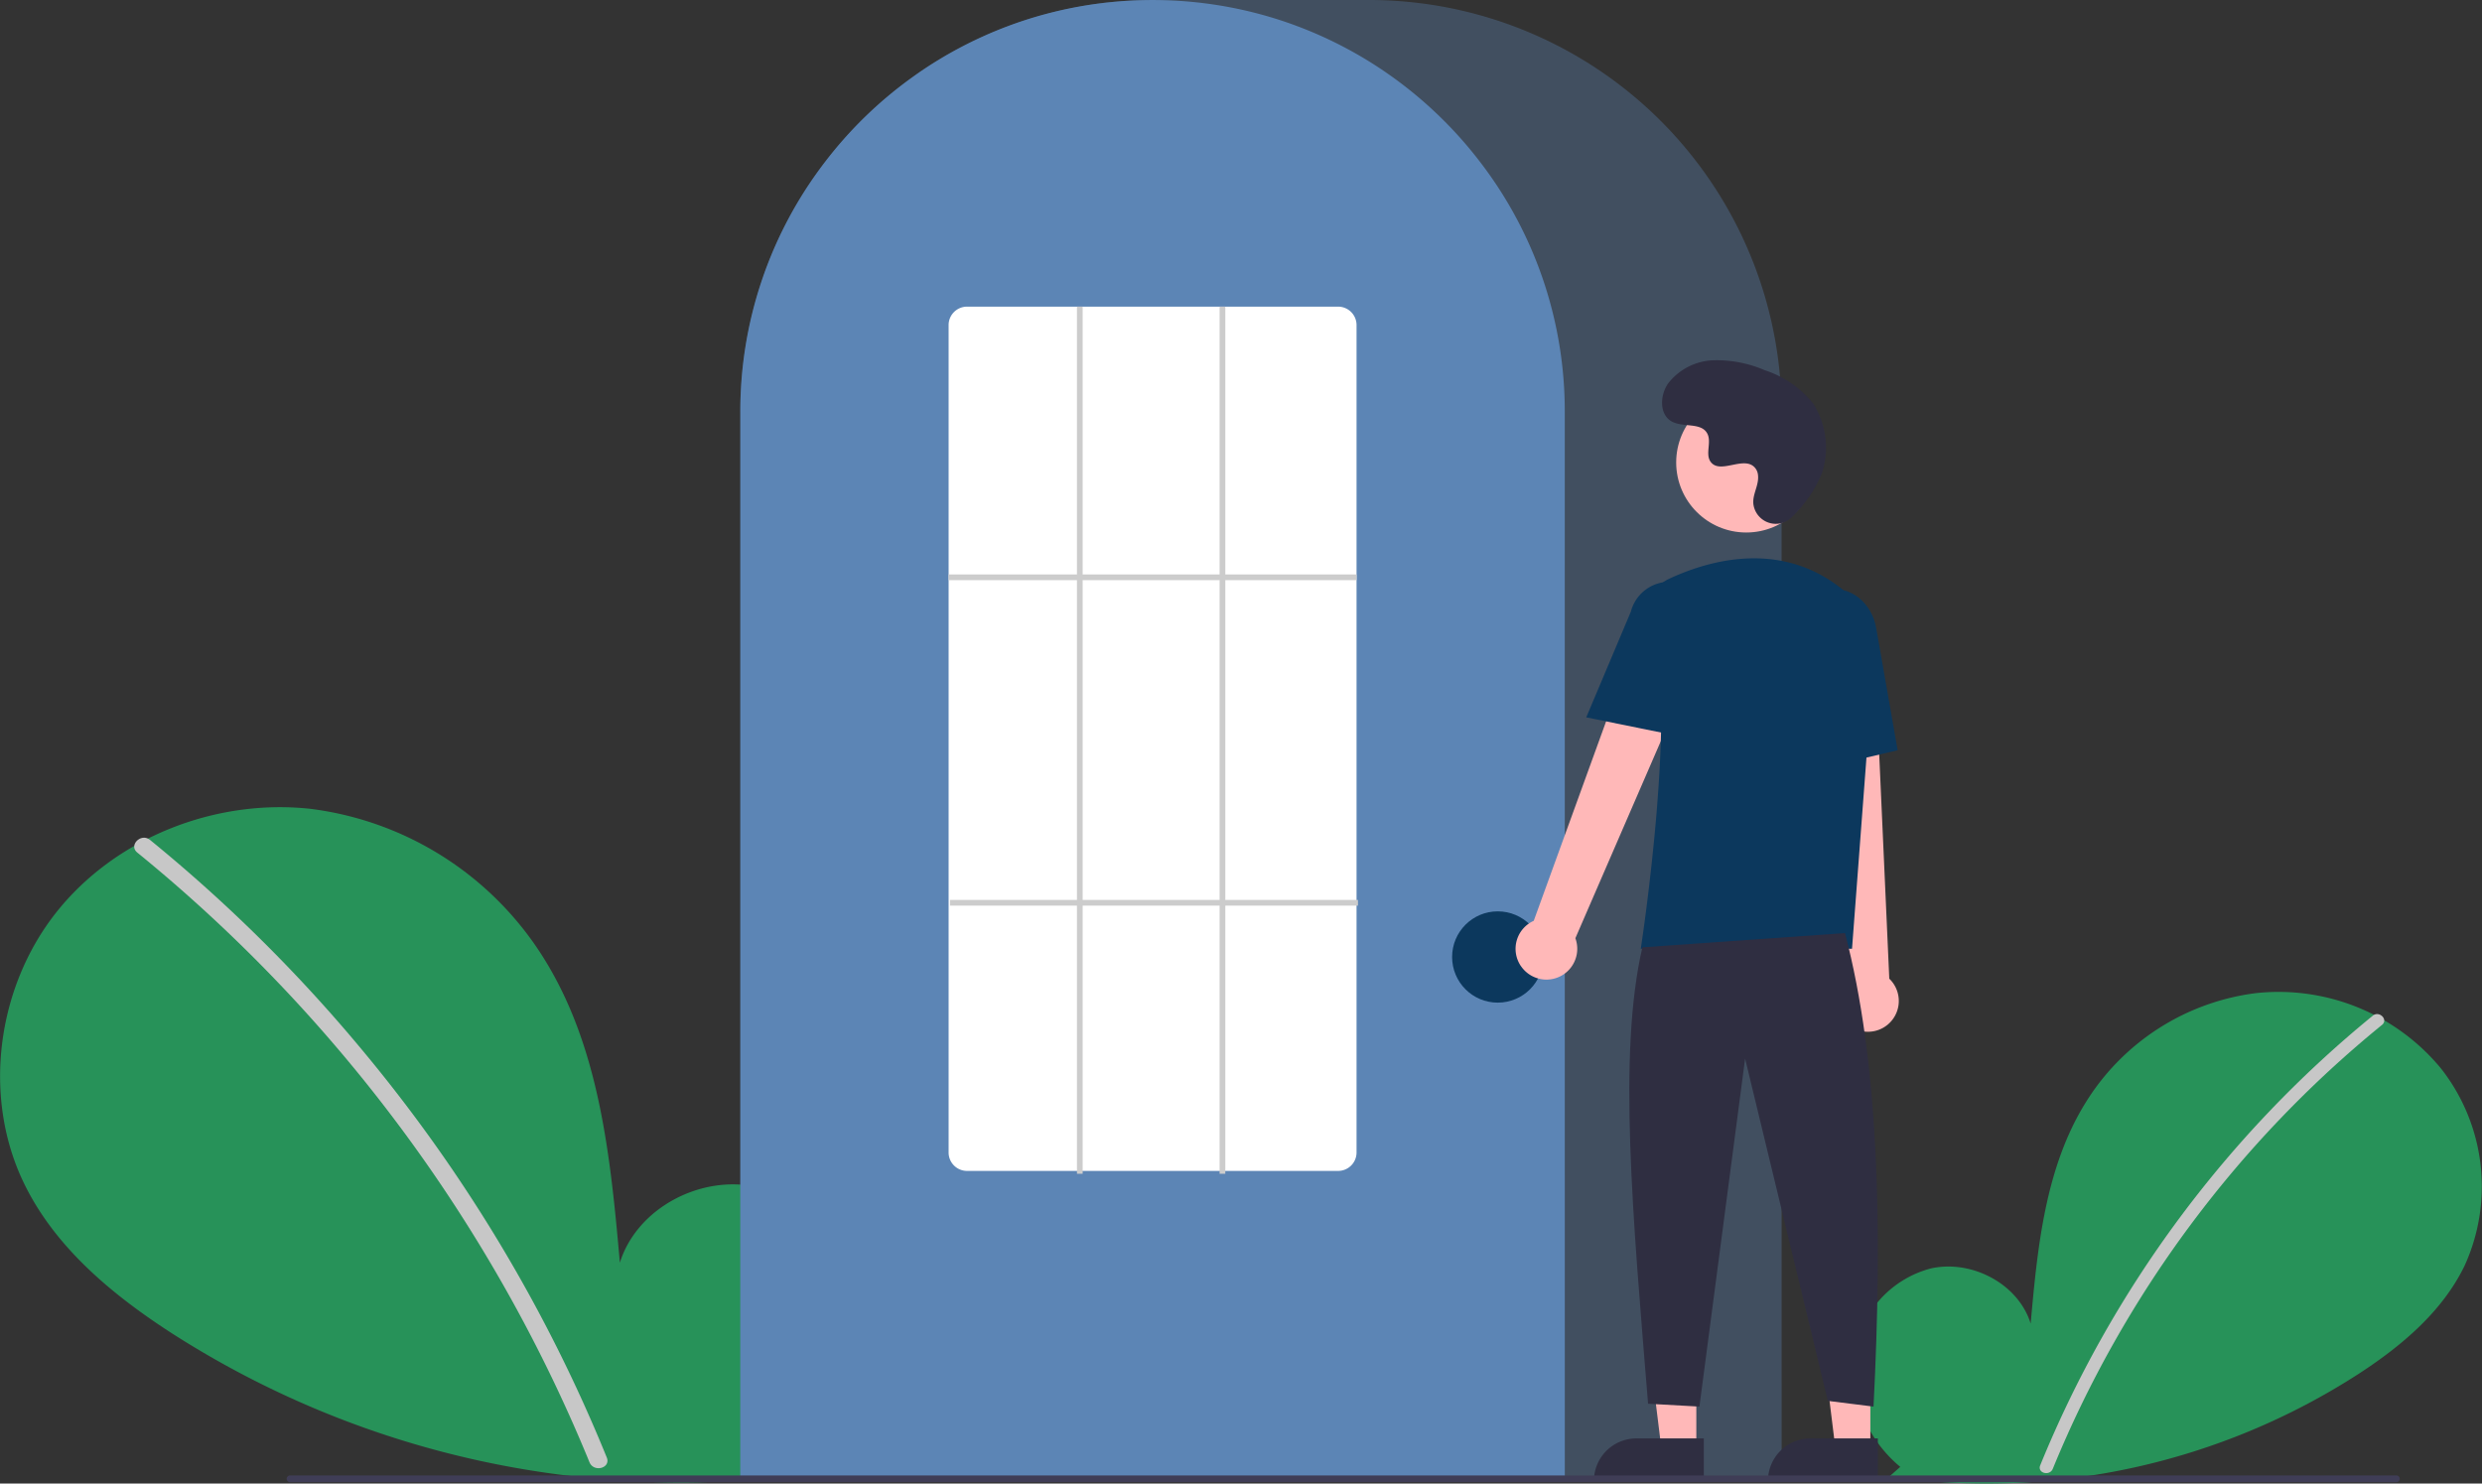 <svg xmlns="http://www.w3.org/2000/svg" width="277.078" height="165.641" viewBox="0 0 277.078 165.641">
  <rect x="0" y="0" width="277.078" height="165.641" fill="#333333" stroke="none"/>
  <g id="undraw_login_re_4vu2_1_" data-name="undraw_login_re_4vu2 (1)" transform="translate(0 0)">
    <path id="Path_466" data-name="Path 466" d="M819.908,590.706a14.318,14.318,0,0,1-5.137-12.342,11.574,11.574,0,0,1,8.6-9.826c4.54-.979,9.715,1.731,11.094,6.166.759-8.55,1.633-17.458,6.179-24.74a26.2,26.2,0,0,1,18.971-12.154,23.508,23.508,0,0,1,20.68,8.442,21.335,21.335,0,0,1,2.624,21.965c-2.486,5.158-7.066,9-11.866,12.119a76.579,76.579,0,0,1-52.375,11.458Z" transform="translate(-607.771 -426.925)" fill="#279259"/>
    <path id="Path_467" data-name="Path 467" d="M917.156,545.634a126.357,126.357,0,0,0-37.128,50.2c-.354.868,1.055,1.246,1.405.387a124.953,124.953,0,0,1,36.753-49.561c.727-.592-.309-1.618-1.031-1.03Z" transform="translate(-652.268 -432.229)" fill="#c7c7c7"/>
    <path id="Path_468" data-name="Path 468" d="M254.2,545.764c4.872-4.117,7.832-10.621,7.056-16.952s-5.583-12.152-11.819-13.5-13.344,2.377-15.237,8.468c-1.042-11.743-2.243-23.979-8.487-33.98a35.986,35.986,0,0,0-26.057-16.694c-10.612-1.159-21.785,3.219-28.4,11.595s-8.239,20.553-3.6,30.169c3.415,7.084,9.706,12.356,16.3,16.645a105.181,105.181,0,0,0,71.937,15.737" transform="translate(-165 -382.798)" fill="#279259"/>
    <path id="Path_469" data-name="Path 469" d="M213.81,483.857a172.092,172.092,0,0,1,23.983,23.815,172.589,172.589,0,0,1,27.012,45.14c.486,1.192-1.449,1.711-1.93.532a171.624,171.624,0,0,0-50.481-68.072c-1-.814.424-2.222,1.415-1.415Z" transform="translate(-197.069 -390.082)" fill="#c7c7c7"/>
    <path id="Path_470" data-name="Path 470" d="M540.745,355.222H424.5V235.951a46.072,46.072,0,0,1,46.02-46.02h24.2a46.072,46.072,0,0,1,46.02,46.02Z" transform="translate(-341.854 -189.931)" fill="rgba(92,133,181,0.35)"/>
    <path id="Path_471" data-name="Path 471" d="M516.54,355.225H424.5V235.954a45.664,45.664,0,0,1,8.789-27.053c.211-.288.422-.573.64-.854a46.009,46.009,0,0,1,9.795-9.507c.21-.153.421-.3.635-.453a45.913,45.913,0,0,1,10.023-5.242c.21-.08.425-.16.639-.236a45.869,45.869,0,0,1,9.907-2.336c.209-.029.424-.051.64-.073a46.588,46.588,0,0,1,9.906,0c.214.022.43.045.641.074a45.86,45.86,0,0,1,9.9,2.336c.214.077.429.157.64.237a45.8,45.8,0,0,1,9.907,5.164c.214.147.428.3.639.447a46.493,46.493,0,0,1,5.855,4.957,45.954,45.954,0,0,1,4.053,4.634c.217.28.428.565.639.853a45.664,45.664,0,0,1,8.789,27.054Z" transform="translate(-341.854 -189.933)" fill="#5c85b5"/>
    <circle id="Ellipse_39" data-name="Ellipse 39" cx="5.096" cy="5.096" r="5.096" transform="translate(162.106 101.755)" fill="#0c385d"/>
    <path id="Path_472" data-name="Path 472" d="M582.268,475.555h-3.9l-1.858-15.06h5.763Z" transform="translate(-392.9 -313.836)" fill="#ffb8b8"/>
    <path id="Path_473" data-name="Path 473" d="M563.436,504.28h7.53v4.741H558.7a4.741,4.741,0,0,1,4.741-4.741Z" transform="translate(-380.762 -343.677)" fill="#2f2e41"/>
    <path id="Path_474" data-name="Path 474" d="M643.268,475.555h-3.9l-1.858-15.06h5.763Z" transform="translate(-434.473 -313.836)" fill="#ffb8b8"/>
    <path id="Path_475" data-name="Path 475" d="M624.436,504.28h7.53v4.741H619.7A4.741,4.741,0,0,1,624.436,504.28Z" transform="translate(-422.334 -343.677)" fill="#2f2e41"/>
    <path id="Path_476" data-name="Path 476" d="M696.834,439.518a3.421,3.421,0,0,1,1.437-5.046l13.273-36.583,6.531,3.564-15.155,34.96a3.44,3.44,0,0,1-6.086,3.1Z" transform="translate(-527.053 -331.659)" fill="#ffb8b8"/>
    <path id="Path_477" data-name="Path 477" d="M803.566,456.321a3.421,3.421,0,0,1-.921-5.165l-4.112-38.7,7.433.34,1.709,38.065a3.44,3.44,0,0,1-4.108,5.459Z" transform="translate(-596.765 -341.587)" fill="#ffb8b8"/>
    <circle id="Ellipse_40" data-name="Ellipse 40" cx="7.822" cy="7.822" r="7.822" transform="translate(187.121 43.811)" fill="#ffb8b8"/>
    <path id="Path_478" data-name="Path 478" d="M763.716,429.266H740.133l.028-.184c.042-.274,4.2-27.529,1.134-36.446a3.762,3.762,0,0,1,1.933-4.645h0c4.386-2.065,12.805-4.609,19.911,1.563a8.992,8.992,0,0,1,3.013,7.451Z" transform="translate(-556.965 -323.334)" fill="#0c385d"/>
    <path id="Path_479" data-name="Path 479" d="M731.635,411.178l-10.617-2.154,4.977-11.793a4.458,4.458,0,1,1,8.633,2.229Z" transform="translate(-543.937 -328.93)" fill="#0c385d"/>
    <path id="Path_480" data-name="Path 480" d="M795.5,416.944l-.638-14.631c-.484-2.75,1.09-5.351,3.512-5.776s4.787,1.484,5.273,4.255l2.4,13.672Z" transform="translate(-594.202 -330.697)" fill="#0c385d"/>
    <path id="Path_481" data-name="Path 481" d="M760.212,517.049c3.794,14.452,4.208,32.825,3.185,52.868l-5.1-.637-9.236-38.218-5.1,38.855-5.733-.318c-1.713-21.029-3.38-39.082-.637-50.957Z" transform="translate(-554.246 -412.868)" fill="#2f2e41"/>
    <path id="Path_482" data-name="Path 482" d="M762.163,333.646a2.527,2.527,0,0,1-4.359-1.4,2.565,2.565,0,0,1,0-.5c.1-.941.642-1.795.511-2.788a1.462,1.462,0,0,0-.268-.684c-1.163-1.557-3.893.7-4.99-.713-.673-.864.118-2.225-.4-3.191-.682-1.275-2.7-.646-3.966-1.344-1.409-.777-1.324-2.938-.4-4.253a6.689,6.689,0,0,1,5.071-2.582,13.6,13.6,0,0,1,5.73,1.118,11.452,11.452,0,0,1,5.414,3.754,9.165,9.165,0,0,1,.927,7.8A14.709,14.709,0,0,1,762.163,333.646Z" transform="translate(-562.066 -275.967)" fill="#2f2e41"/>
    <path id="Path_483" data-name="Path 483" d="M501.007,707.951H265.874a.379.379,0,0,1,0-.758H501.007a.379.379,0,1,1,0,.758Z" transform="translate(-233.49 -542.455)" fill="#3f3d56"/>
    <path id="Path_484" data-name="Path 484" d="M540.973,393.93h-41.4a2.059,2.059,0,0,1-2.07-2.043V299.474a2.059,2.059,0,0,1,2.07-2.043h41.4a2.059,2.059,0,0,1,2.07,2.043v92.413A2.059,2.059,0,0,1,540.973,393.93Z" transform="translate(-391.605 -263.194)" fill="#fff"/>
    <rect id="Rectangle_220" data-name="Rectangle 220" width="45.543" height="0.637" transform="translate(105.895 64.139)" fill="#ccc"/>
    <rect id="Rectangle_221" data-name="Rectangle 221" width="45.543" height="0.637" transform="translate(106.054 100.481)" fill="#ccc"/>
    <rect id="Rectangle_222" data-name="Rectangle 222" width="0.637" height="96.818" transform="translate(120.226 34.237)" fill="#ccc"/>
    <rect id="Rectangle_223" data-name="Rectangle 223" width="0.637" height="96.818" transform="translate(136.15 34.237)" fill="#ccc"/>
  </g>
</svg>
